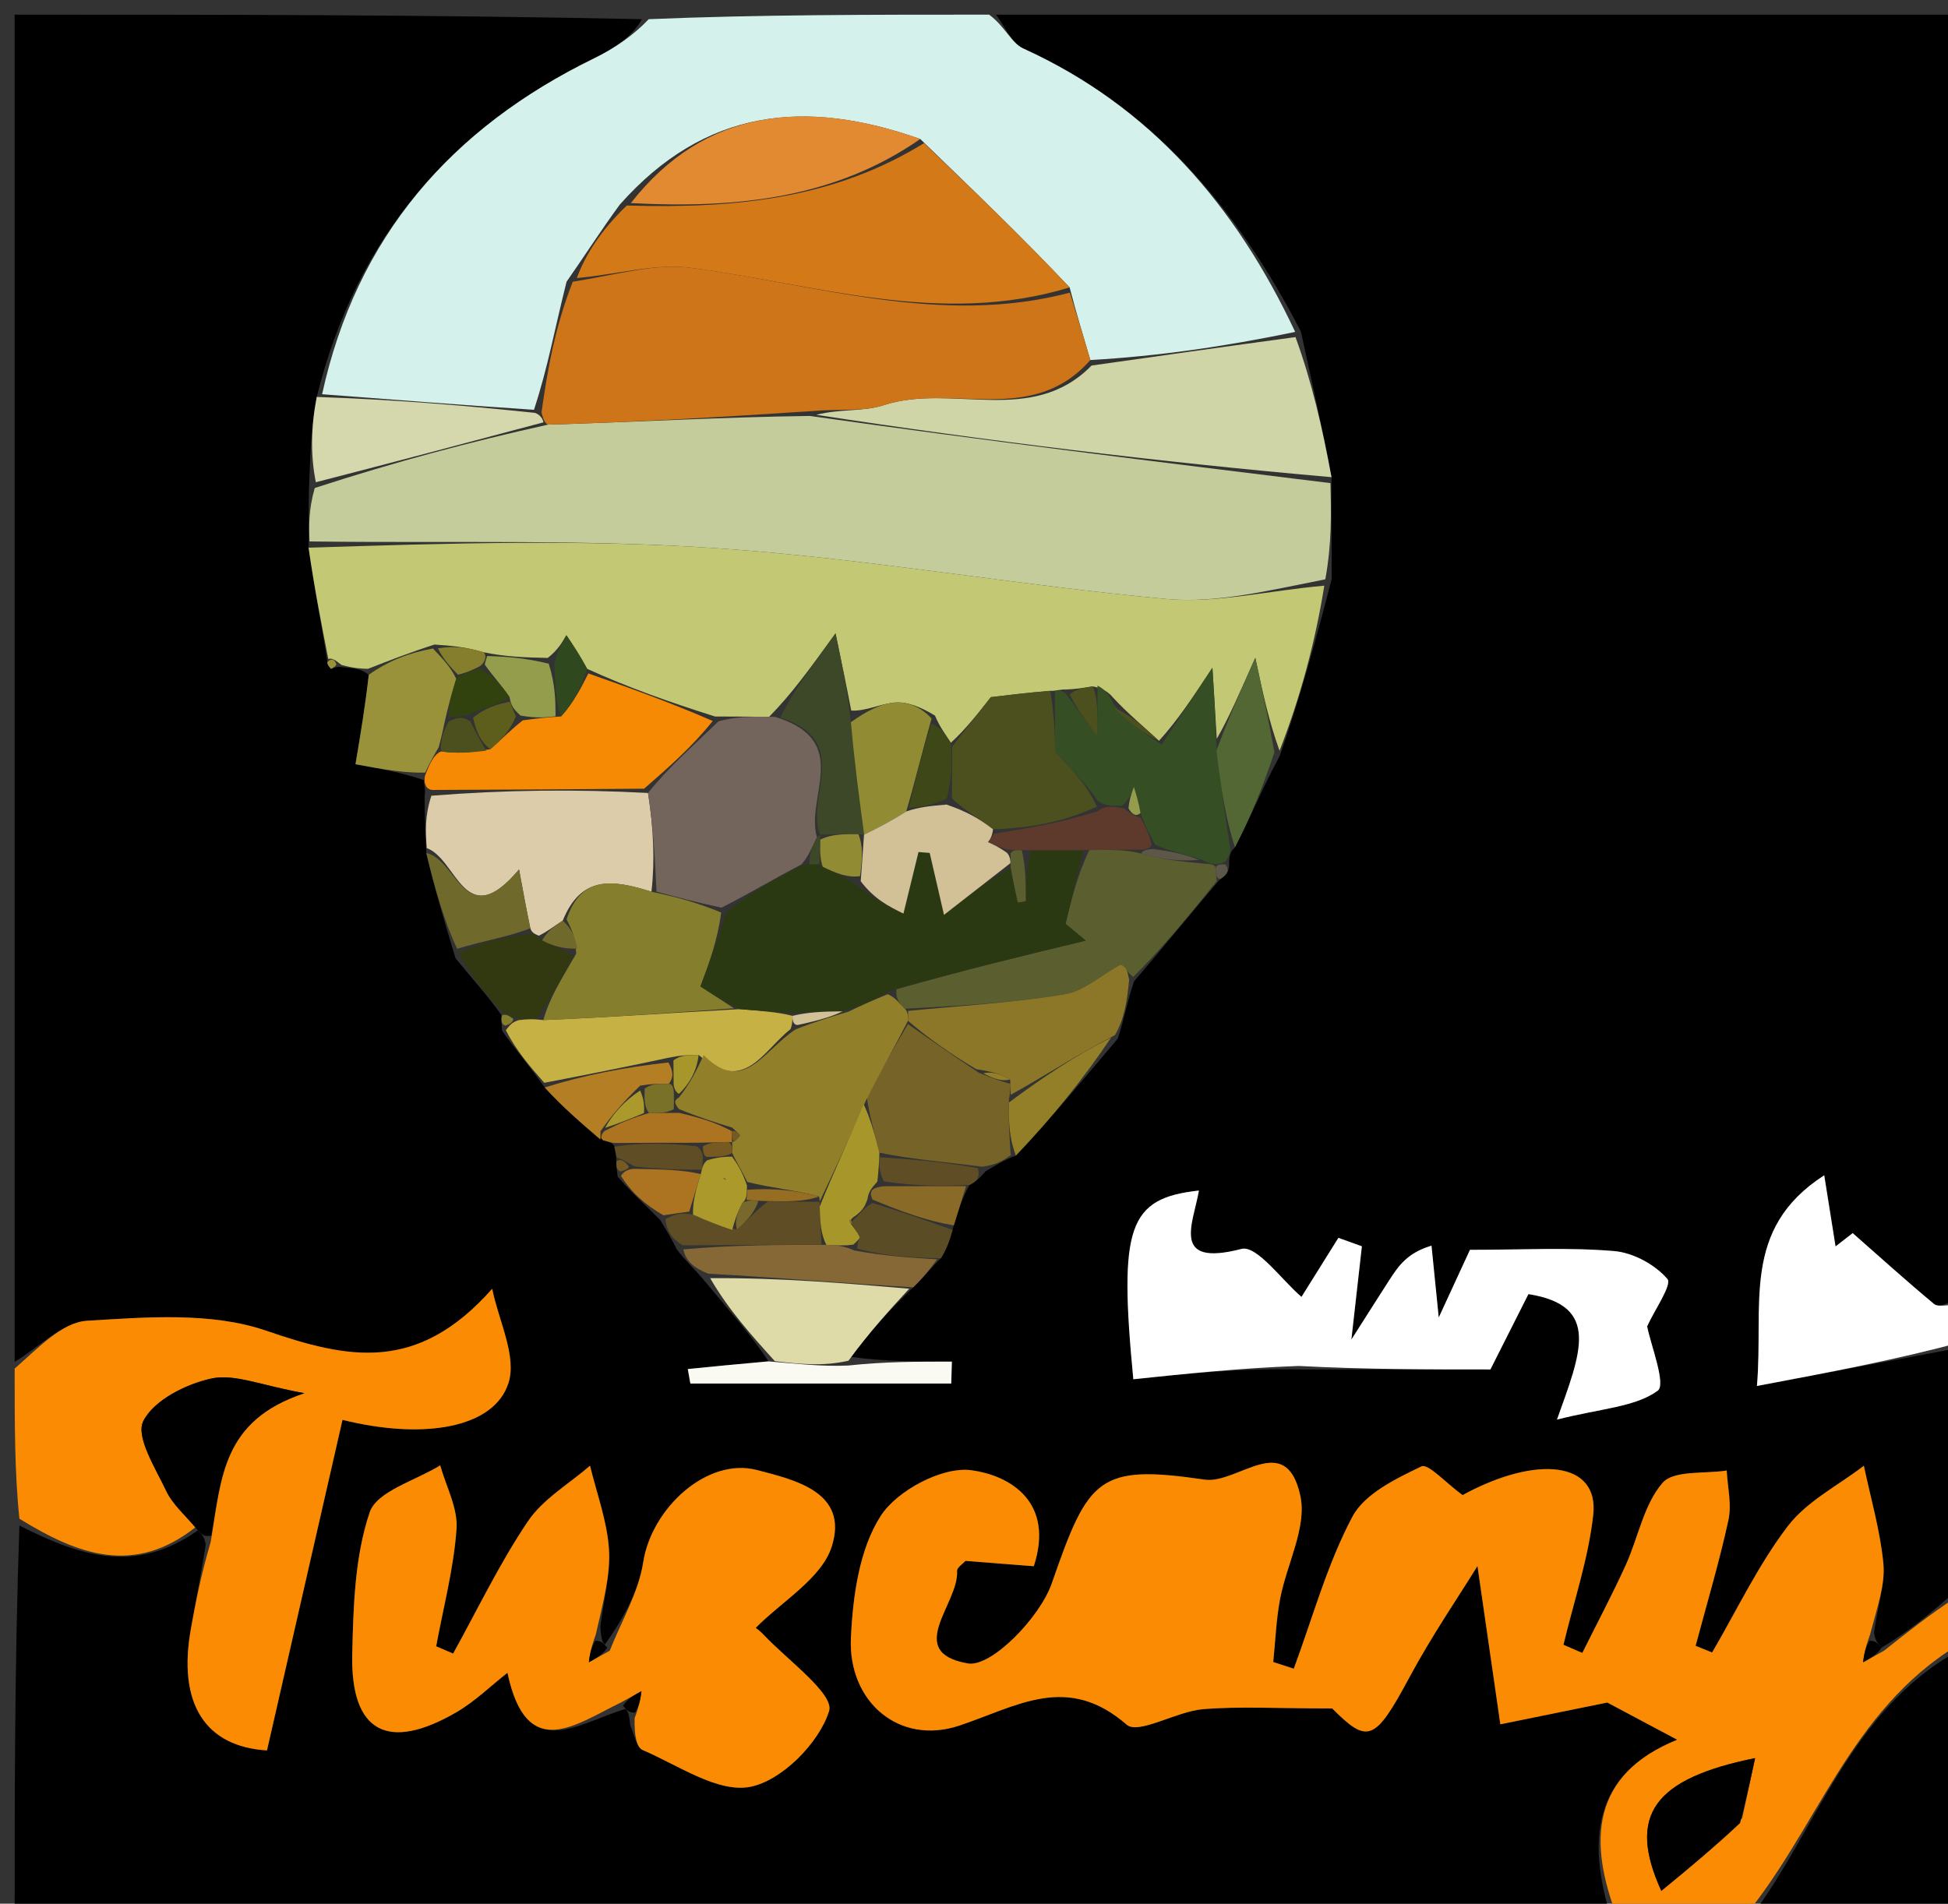 <svg version="1.1" id="Layer_1" xmlns="http://www.w3.org/2000/svg" xmlns:xlink="http://www.w3.org/1999/xlink" x="0px" y="0px"
	 width="100%" viewBox="0 0 133 130" enable-background="new 0 0 133 130" xml:space="preserve">
<rect x="0" y="0" width="133" height="130" fill="#333333" stroke="none"/>
<path fill="#000000" opacity="1" stroke="none" 
	d="
M1,93 
	C1,62.433 1,31.866 1,1 
	C15.019,1 29.041,1 43.824,1.31 
	C43.247,2.413 41.956,3.303 40.562,3.983 
	C30.799,8.747 24.344,16.167 21.624,27.106 
	C21.227,29.188 21.198,31.087 21.095,33.38 
	C21.058,34.841 21.095,35.907 21.068,37.401 
	C21.474,40.218 21.944,42.609 22.357,45.201 
	C22.299,45.401 22.61,45.677 22.61,45.677 
	C22.61,45.677 22.98,45.488 23.333,45.557 
	C24.165,45.642 24.644,45.658 25.178,46.078 
	C24.923,48.314 24.614,50.145 24.27,52.189 
	C26.183,52.54 27.569,52.794 28.938,53.274 
	C28.922,53.499 29.08,53.922 28.993,54.316 
	C28.982,55.778 29.059,56.846 29.105,58.254 
	C29.708,60.77 30.342,62.945 31.101,65.433 
	C32.258,66.863 33.29,67.98 34.255,69.344 
	C34.21,69.761 34.233,69.93 34.289,70.404 
	C35.269,71.786 36.215,72.865 37.19,74.263 
	C38.476,75.661 39.734,76.74 41.219,77.882 
	C41.445,77.946 41.905,78.052 41.948,78.303 
	C42.03,78.719 42.07,78.885 42.081,79.3 
	C42.079,79.717 42.107,79.883 42.175,80.352 
	C43.125,81.455 44.034,82.255 45.078,83.316 
	C45.529,84.07 45.846,84.563 46.213,85.333 
	C46.813,86.102 47.363,86.594 48.035,87.39 
	C49.737,89.446 51.319,91.198 52.468,92.966 
	C50.343,93.152 48.651,93.321 46.959,93.489 
	C47.018,93.819 47.076,94.149 47.135,94.48 
	C53.072,94.48 59.009,94.48 64.947,94.48 
	C64.961,93.98 64.976,93.481 64.99,92.982 
	C62.679,92.982 60.367,92.982 58.079,92.653 
	C59.427,90.884 60.751,89.444 62.349,87.91 
	C63.076,87.21 63.53,86.605 64.239,85.924 
	C64.676,85.229 64.858,84.61 65.124,83.679 
	C65.458,82.578 65.71,81.789 66.194,80.917 
	C66.721,80.654 66.92,80.398 67.301,79.973 
	C68.053,79.548 68.53,79.219 69.358,78.915 
	C71.825,76.325 73.941,73.709 76.313,70.932 
	C76.76,69.583 76.951,68.395 77.426,67.014 
	C79.499,64.603 81.287,62.385 83.293,60.043 
	C83.827,59.712 83.953,59.421 83.92,58.791 
	C83.969,58.363 83.987,58.192 84.317,57.861 
	C85.426,55.714 86.223,53.726 87.369,51.636 
	C88.761,47.685 89.804,43.837 90.916,39.557 
	C90.935,37.08 90.885,35.035 90.909,32.585 
	C90.269,29.118 89.555,26.057 88.819,22.641 
	C84.385,14.064 78.572,7.265 69.856,3.307 
	C69.054,2.942 68.61,1.788 68,1 
	C89.937,1 111.875,1 134,1 
	C134,30.021 134,59.042 133.666,88.602 
	C132.895,89.119 132.314,89.268 132.044,89.044 
	C130.158,87.475 128.335,85.829 126.493,84.207 
	C126.103,84.51 125.713,84.813 125.323,85.115 
	C125.104,83.745 124.886,82.374 124.549,80.258 
	C118.837,83.941 120.433,89.089 119.955,94.645 
	C125.009,93.693 129.504,92.847 134,92 
	C134,97.355 134,102.71 133.654,108.538 
	C131.748,110.249 130.189,111.488 128.463,112.516 
	C128.17,112.179 128.043,112.053 127.951,111.504 
	C128.209,109.636 128.721,108.164 128.586,106.755 
	C128.37,104.513 127.721,102.312 127.255,100.094 
	C125.495,101.448 123.362,102.517 122.061,104.222 
	C120.041,106.869 118.588,109.95 116.895,112.847 
	C116.519,112.694 116.144,112.541 115.768,112.389 
	C116.531,109.526 117.383,106.682 118.011,103.79 
	C118.242,102.725 117.947,101.546 117.892,100.419 
	C116.385,100.662 114.27,100.382 113.507,101.267 
	C112.221,102.758 111.848,105.015 110.987,106.901 
	C110.065,108.922 109.022,110.888 108.031,112.877 
	C107.603,112.691 107.175,112.505 106.746,112.318 
	C107.449,109.363 108.449,106.44 108.779,103.444 
	C109.181,99.792 104.914,99.342 99.857,102.098 
	C98.728,101.278 97.505,99.917 97.046,100.139 
	C95.299,100.983 93.168,102.003 92.337,103.571 
	C90.611,106.824 89.624,110.468 88.333,113.952 
	C87.865,113.8 87.397,113.648 86.93,113.496 
	C87.078,112.065 87.13,110.615 87.395,109.206 
	C87.843,106.824 89.248,104.287 88.779,102.137 
	C87.794,97.62 84.48,101.367 82.254,101.042 
	C74.98,99.981 74.315,100.9 71.811,108.124 
	C71.003,110.456 67.679,113.878 66.075,113.594 
	C61.697,112.819 65.481,109.508 65.344,107.277 
	C65.33,107.044 65.748,106.784 65.919,106.59 
	C67.543,106.717 69.069,106.837 70.583,106.955 
	C72.004,102.588 68.999,100.759 66.304,100.399 
	C64.347,100.137 61.247,101.781 60.13,103.522 
	C58.663,105.806 58.229,109.001 58.096,111.839 
	C57.891,116.211 61.394,119.213 65.507,117.835 
	C69.462,116.51 72.861,114.24 76.923,117.774 
	C77.725,118.471 80.315,116.872 82.114,116.72 
	C84.598,116.51 87.113,116.667 90.955,116.667 
	C93.373,119.083 93.859,118.962 96.219,114.56 
	C97.75,111.705 99.593,109.019 100.874,106.941 
	C101.376,110.416 101.906,114.083 102.436,117.751 
	C104.816,117.266 107.197,116.781 109.738,116.263 
	C110.873,116.867 112.629,117.802 114.512,118.804 
	C108.646,121.175 108.392,125.755 110,131 
	C73.784,131 37.568,131 1,131 
	C1,122.316 1,113.626 1.325,104.178 
	C5.358,106.206 9.171,107.578 13.514,104.504 
	C13.822,104.827 13.954,104.949 14.048,105.497 
	C13.689,107.672 13.362,109.421 13.043,111.17 
	C12.094,116.379 14.05,119.28 18.228,119.533 
	C19.957,111.962 21.67,104.466 23.384,96.961 
	C28.976,98.345 33.729,97.507 34.713,94.451 
	C35.305,92.614 34.037,90.177 33.605,88.009 
	C28.46,93.824 23.728,92.775 18.153,90.865 
	C14.425,89.588 10.014,89.944 5.947,90.192 
	C4.247,90.296 2.646,92.015 1,93 
M42.702,116.695 
	C42.829,116.821 42.956,116.946 43.028,117.817 
	C43.303,118.399 43.434,119.317 43.877,119.506 
	C46.3,120.542 49.002,122.447 51.217,122.02 
	C53.375,121.605 55.933,119.012 56.606,116.845 
	C56.969,115.676 53.775,113.374 52.135,111.631 
	C51.671,111.138 51.028,110.813 51.564,111.197 
	C53.385,109.342 56.105,107.788 56.792,105.597 
	C57.953,101.894 54.274,101.061 51.686,100.387 
	C48.255,99.493 44.479,103.025 43.916,106.678 
	C43.595,108.762 42.42,110.714 41.298,112.305 
	C41.171,112.179 41.043,112.054 40.988,111.072 
	C41.207,109.296 41.697,107.501 41.574,105.748 
	C41.44,103.841 40.738,101.974 40.284,100.089 
	C38.847,101.338 37.075,102.36 36.046,103.885 
	C34.116,106.743 32.616,109.892 30.937,112.92 
	C30.551,112.754 30.165,112.588 29.78,112.422 
	C30.272,109.751 30.981,107.094 31.17,104.402 
	C31.269,102.989 30.456,101.513 30.055,100.066 
	C28.382,101.112 25.73,101.827 25.241,103.273 
	C24.221,106.288 24.126,109.685 24.05,112.934 
	C23.924,118.284 26.471,119.657 31.181,116.914 
	C32.415,116.196 33.464,115.16 34.647,114.231 
	C35.953,120.39 39.303,117.752 42.702,116.695 
M89.01,93.517 
	C93.231,93.517 97.452,93.517 101.758,93.517 
	C102.598,91.853 103.527,90.012 104.354,88.372 
	C109.327,89.161 107.927,92.384 106.305,96.939 
	C109.388,96.165 111.654,96.079 113.179,94.972 
	C113.772,94.542 112.693,91.808 112.46,90.572 
	C112.978,89.43 114.176,87.727 113.842,87.338 
	C113.002,86.359 111.508,85.544 110.21,85.434 
	C107.103,85.169 103.959,85.348 100.362,85.348 
	C99.855,86.447 99.148,87.981 98.23,89.97 
	C98.025,87.935 97.881,86.501 97.736,85.066 
	C96.083,85.549 95.463,86.475 94.858,87.412 
	C94.11,88.57 93.375,89.735 92.265,91.478 
	C92.558,88.884 92.771,86.995 92.983,85.107 
	C92.449,84.914 91.915,84.722 91.38,84.53 
	C90.337,86.198 89.294,87.866 88.859,88.563 
	C87.576,87.483 85.815,85.014 84.763,85.287 
	C79.898,86.547 81.471,83.554 81.857,81.3 
	C77.044,81.829 76.373,83.732 77.378,94.186 
	C81.025,93.805 84.684,93.423 89.01,93.517 
z"/>
<path fill="#FA8B02" opacity="1" stroke="none" 
	d="
M128.629,112.726 
	C130.189,111.488 131.748,110.249 133.654,109.005 
	C134,110.067 134,111.133 133.714,112.318 
	C126.279,116.805 124.042,124.993 119,131 
	C116.3,131 113.6,131 110.45,131 
	C108.392,125.755 108.646,121.175 114.512,118.804 
	C112.629,117.802 110.873,116.867 109.738,116.263 
	C107.197,116.781 104.816,117.266 102.436,117.751 
	C101.906,114.083 101.376,110.416 100.874,106.941 
	C99.593,109.019 97.75,111.705 96.219,114.56 
	C93.859,118.962 93.373,119.083 90.955,116.667 
	C87.113,116.667 84.598,116.51 82.114,116.72 
	C80.315,116.872 77.725,118.471 76.923,117.774 
	C72.861,114.24 69.462,116.51 65.507,117.835 
	C61.394,119.213 57.891,116.211 58.096,111.839 
	C58.229,109.001 58.663,105.806 60.13,103.522 
	C61.247,101.781 64.347,100.137 66.304,100.399 
	C68.999,100.759 72.004,102.588 70.583,106.955 
	C69.069,106.837 67.543,106.717 65.919,106.59 
	C65.748,106.784 65.33,107.044 65.344,107.277 
	C65.481,109.508 61.697,112.819 66.075,113.594 
	C67.679,113.878 71.003,110.456 71.811,108.124 
	C74.315,100.9 74.98,99.981 82.254,101.042 
	C84.48,101.367 87.794,97.62 88.779,102.137 
	C89.248,104.287 87.843,106.824 87.395,109.206 
	C87.13,110.615 87.078,112.065 86.93,113.496 
	C87.397,113.648 87.865,113.8 88.333,113.952 
	C89.624,110.468 90.611,106.824 92.337,103.571 
	C93.168,102.003 95.299,100.983 97.046,100.139 
	C97.505,99.917 98.728,101.278 99.857,102.098 
	C104.914,99.342 109.181,99.792 108.779,103.444 
	C108.449,106.44 107.449,109.363 106.746,112.318 
	C107.175,112.505 107.603,112.691 108.031,112.877 
	C109.022,110.888 110.065,108.922 110.987,106.901 
	C111.848,105.015 112.221,102.758 113.507,101.267 
	C114.27,100.382 116.385,100.662 117.892,100.419 
	C117.947,101.546 118.242,102.725 118.011,103.79 
	C117.383,106.682 116.531,109.526 115.768,112.389 
	C116.144,112.541 116.519,112.694 116.895,112.847 
	C118.588,109.95 120.041,106.869 122.061,104.222 
	C123.362,102.517 125.495,101.448 127.255,100.094 
	C127.721,102.312 128.37,104.513 128.586,106.755 
	C128.721,108.164 128.209,109.636 127.679,111.618 
	C127.316,112.609 127.26,113.061 127.204,113.513 
	C127.679,113.251 128.154,112.989 128.629,112.726 
M118.95,124.153 
	C119.231,122.847 119.512,121.541 119.831,120.057 
	C112.908,121.467 111.076,123.959 113.426,129.123 
	C115.247,127.629 116.948,126.234 118.95,124.153 
z"/>
<path fill="#D5F1EC" opacity="1" stroke="none" 
	d="
M67.531,1 
	C68.61,1.788 69.054,2.942 69.856,3.307 
	C78.572,7.265 84.385,14.064 88.428,22.665 
	C83.549,23.682 79.038,24.322 74.443,24.587 
	C73.921,22.803 73.484,21.393 73.029,19.628 
	C69.703,16.107 66.394,12.941 62.83,9.492 
	C54.984,6.716 48.128,7.407 42.311,13.979 
	C41.009,15.758 39.984,17.372 38.683,19.237 
	C37.902,22.313 37.398,25.137 36.457,27.984 
	C31.344,27.644 26.668,27.282 21.992,26.921 
	C24.344,16.167 30.799,8.747 40.562,3.983 
	C41.956,3.303 43.247,2.413 44.293,1.31 
	C51.688,1 59.375,1 67.531,1 
z"/>
<path fill="#FA8B02" opacity="1" stroke="none" 
	d="
M1,93.458 
	C2.646,92.015 4.247,90.296 5.947,90.192 
	C10.014,89.944 14.425,89.588 18.153,90.865 
	C23.728,92.775 28.46,93.824 33.605,88.009 
	C34.037,90.177 35.305,92.614 34.713,94.451 
	C33.729,97.507 28.976,98.345 23.384,96.961 
	C21.67,104.466 19.957,111.962 18.228,119.533 
	C14.05,119.28 12.094,116.379 13.043,111.17 
	C13.362,109.421 13.689,107.672 14.386,105.295 
	C15.125,100.919 15.158,97.004 20.78,95.138 
	C17.836,94.612 16.012,93.795 14.439,94.136 
	C12.694,94.516 10.505,95.614 9.785,97.042 
	C9.245,98.111 10.612,100.254 11.351,101.814 
	C11.793,102.748 12.66,103.48 13.336,104.302 
	C9.171,107.578 5.358,106.206 1.325,103.709 
	C1,100.639 1,97.277 1,93.458 
z"/>
<path fill="#000000" opacity="1" stroke="none" 
	d="
M119.473,131 
	C124.042,124.993 126.279,116.805 133.714,112.718 
	C134,118.918 134,124.836 134,131 
	C129.318,131 124.632,131 119.473,131 
z"/>
<path fill="#FFFFFF" opacity="1" stroke="none" 
	d="
M134,91.625 
	C129.504,92.847 125.009,93.693 119.955,94.645 
	C120.433,89.089 118.837,83.941 124.549,80.258 
	C124.886,82.374 125.104,83.745 125.323,85.115 
	C125.713,84.813 126.103,84.51 126.493,84.207 
	C128.335,85.829 130.158,87.475 132.044,89.044 
	C132.314,89.268 132.895,89.119 133.666,89.071 
	C134,89.75 134,90.5 134,91.625 
z"/>
<path fill="#C5CC9C" opacity="1" stroke="none" 
	d="
M21.133,36.974 
	C21.095,35.907 21.058,34.841 21.489,33.325 
	C27.005,31.531 32.054,30.186 37.415,28.998 
	C43.489,28.82 49.25,28.484 55.297,28.404 
	C67.334,30.103 79.085,31.547 90.835,32.991 
	C90.885,35.035 90.935,37.08 90.486,39.562 
	C86.532,40.336 83.028,41.218 79.633,40.905 
	C69.502,39.97 59.441,38.179 49.3,37.462 
	C39.946,36.802 30.525,37.099 21.133,36.974 
z"/>
<path fill="#C3C874" opacity="1" stroke="none" 
	d="
M21.068,37.401 
	C30.525,37.099 39.946,36.802 49.3,37.462 
	C59.441,38.179 69.502,39.97 79.633,40.905 
	C83.028,41.218 86.532,40.336 90.417,39.995 
	C89.804,43.837 88.761,47.685 87.361,51.268 
	C86.617,49.19 86.231,47.379 85.706,44.914 
	C84.604,47.404 83.846,49.118 83.074,50.455 
	C82.972,48.682 82.884,47.284 82.777,45.601 
	C81.49,47.548 80.398,49.199 79.127,50.589 
	C77.98,49.527 77.014,48.728 76.026,47.672 
	C75.646,47.217 75.289,47.018 74.609,46.873 
	C73.856,46.993 73.426,47.057 72.751,47.088 
	C72.506,47.055 72.033,47.199 71.704,47.175 
	C69.99,47.321 68.604,47.491 67.649,47.608 
	C66.829,48.654 65.919,49.815 64.917,50.724 
	C64.492,50.054 64.159,49.636 63.836,48.866 
	C62.929,48.316 61.995,47.904 61.1,47.975 
	C60.105,48.054 59.144,48.573 58.118,48.525 
	C57.796,46.843 57.523,45.535 57.047,43.252 
	C55.22,45.768 54.043,47.391 52.5,48.963 
	C51.161,48.926 50.187,48.94 48.816,48.928 
	C45.67,47.931 42.92,46.96 40.089,45.675 
	C39.562,44.701 39.117,44.04 38.671,43.379 
	C38.374,43.888 38.076,44.396 37.401,44.928 
	C35.769,44.898 34.514,44.847 33.016,44.542 
	C31.849,44.194 30.926,44.099 29.666,44.015 
	C27.927,44.576 26.525,45.125 25.123,45.674 
	C24.644,45.658 24.165,45.642 23.316,45.408 
	C22.814,45.001 22.637,44.938 22.415,45 
	C21.944,42.609 21.474,40.218 21.068,37.401 
z"/>
<path fill="#FA8B02" opacity="1" stroke="none" 
	d="
M42.37,116.274 
	C39.303,117.752 35.953,120.39 34.647,114.231 
	C33.464,115.16 32.415,116.196 31.181,116.914 
	C26.471,119.657 23.924,118.284 24.05,112.934 
	C24.126,109.685 24.221,106.288 25.241,103.273 
	C25.73,101.827 28.382,101.112 30.055,100.066 
	C30.456,101.513 31.269,102.989 31.17,104.402 
	C30.981,107.094 30.272,109.751 29.78,112.422 
	C30.165,112.588 30.551,112.754 30.937,112.92 
	C32.616,109.892 34.116,106.743 36.046,103.885 
	C37.075,102.36 38.847,101.338 40.284,100.089 
	C40.738,101.974 41.44,103.841 41.574,105.748 
	C41.697,107.501 41.207,109.296 40.68,111.615 
	C40.317,112.609 40.261,113.061 40.205,113.513 
	C40.68,113.251 41.155,112.988 41.63,112.726 
	C42.42,110.714 43.595,108.762 43.916,106.678 
	C44.479,103.025 48.255,99.493 51.686,100.387 
	C54.274,101.061 57.953,101.894 56.792,105.597 
	C56.105,107.788 53.385,109.342 51.564,111.197 
	C51.028,110.813 51.671,111.138 52.135,111.631 
	C53.775,113.374 56.969,115.676 56.606,116.845 
	C55.933,119.012 53.375,121.605 51.217,122.02 
	C49.002,122.447 46.3,120.542 43.877,119.506 
	C43.434,119.317 43.303,118.399 43.328,117.33 
	C43.683,116.39 43.739,115.938 43.795,115.486 
	C43.32,115.749 42.845,116.011 42.37,116.274 
z"/>
<path fill="#FFFFFF" opacity="1" stroke="none" 
	d="
M88.676,93.279 
	C84.684,93.423 81.025,93.805 77.378,94.186 
	C76.373,83.732 77.044,81.829 81.857,81.3 
	C81.471,83.554 79.898,86.547 84.763,85.287 
	C85.815,85.014 87.576,87.483 88.859,88.563 
	C89.294,87.866 90.337,86.198 91.38,84.53 
	C91.915,84.722 92.449,84.914 92.983,85.107 
	C92.771,86.995 92.558,88.884 92.265,91.478 
	C93.375,89.735 94.11,88.57 94.858,87.412 
	C95.463,86.475 96.083,85.549 97.736,85.066 
	C97.881,86.501 98.025,87.935 98.23,89.97 
	C99.148,87.981 99.855,86.447 100.362,85.348 
	C103.959,85.348 107.103,85.169 110.21,85.434 
	C111.508,85.544 113.002,86.359 113.842,87.338 
	C114.176,87.727 112.978,89.43 112.46,90.572 
	C112.693,91.808 113.772,94.542 113.179,94.972 
	C111.654,96.079 109.388,96.165 106.305,96.939 
	C107.927,92.384 109.327,89.161 104.354,88.372 
	C103.527,90.012 102.598,91.853 101.758,93.517 
	C97.452,93.517 93.231,93.517 88.676,93.279 
z"/>
<path fill="#CFD5A6" opacity="1" stroke="none" 
	d="
M90.909,32.585 
	C79.085,31.547 67.334,30.103 55.73,28.328 
	C57.37,27.906 58.964,28.121 60.34,27.669 
	C64.965,26.148 70.439,29.138 74.527,24.962 
	C79.038,24.322 83.549,23.682 88.45,23.019 
	C89.555,26.057 90.269,29.118 90.909,32.585 
z"/>
<path fill="#DDCCA9" opacity="1" stroke="none" 
	d="
M29.136,57.914 
	C29.059,56.846 28.982,55.778 29.453,54.338 
	C34.658,53.93 39.317,53.894 44.245,54.15 
	C44.617,56.591 44.722,58.739 44.478,60.892 
	C41.802,60.048 39.675,59.78 38.421,62.868 
	C37.75,63.296 37.339,63.639 36.783,63.899 
	C36.637,63.816 36.308,63.751 36.208,63.388 
	C35.934,62.077 35.76,61.13 35.438,59.374 
	C31.714,63.809 31.231,58.667 29.136,57.914 
z"/>
<path fill="#5B5E2E" opacity="1" stroke="none" 
	d="
M83.075,60.167 
	C81.287,62.385 79.499,64.603 77.376,66.707 
	C76.988,66.437 76.964,66.256 76.869,66.129 
	C76.781,66.011 76.561,65.844 76.496,65.879 
	C75.22,66.562 74.025,67.677 72.68,67.899 
	C69.155,68.483 65.567,68.68 61.768,68.886 
	C61.335,68.435 61.138,68.129 61.21,67.555 
	C65.696,66.268 69.912,65.249 74.129,64.231 
	C73.669,63.85 73.21,63.468 72.75,63.087 
	C73.156,61.414 73.563,59.741 74.373,58.048 
	C75.856,58.025 76.935,58.02 77.916,58.284 
	C79.24,58.694 80.661,58.836 82.31,58.985 
	C82.538,58.992 82.993,59.011 83.006,59.3 
	C83.038,59.782 83.056,59.974 83.075,60.167 
z"/>
<path fill="#F78A04" opacity="1" stroke="none" 
	d="
M43.976,53.858 
	C39.317,53.894 34.658,53.93 29.54,53.944 
	C29.08,53.922 28.922,53.499 29.014,52.986 
	C29.389,51.99 29.671,51.507 30.11,51.308 
	C31.24,51.483 32.212,51.375 33.476,51.159 
	C34.303,50.451 34.84,49.85 35.694,49.192 
	C36.651,49.061 37.291,48.986 38.307,48.926 
	C39.178,47.957 39.674,46.972 40.169,45.988 
	C42.92,46.96 45.67,47.931 48.66,49.234 
	C47.259,50.996 45.618,52.427 43.976,53.858 
z"/>
<path fill="#354E24" opacity="1" stroke="none" 
	d="
M82.993,59.011 
	C82.993,59.011 82.538,58.992 82.09,58.724 
	C80.762,58.292 79.882,58.127 78.873,57.684 
	C78.445,56.876 78.146,56.344 77.869,55.523 
	C77.732,54.737 77.574,54.241 77.415,53.744 
	C77.255,54.175 77.094,54.605 76.612,55.031 
	C75.861,55.026 75.432,55.025 74.974,54.704 
	C74.196,53.604 73.447,52.824 72.033,51.354 
	C72.033,50.845 72.033,49.022 72.033,47.199 
	C72.033,47.199 72.506,47.055 72.79,47.399 
	C73.491,48.319 73.906,48.896 74.931,50.317 
	C74.931,48.428 74.931,47.623 74.931,46.818 
	C75.289,47.018 75.646,47.217 76.019,48.065 
	C77.125,49.426 78.216,50.138 79.307,50.85 
	C80.398,49.199 81.49,47.548 82.777,45.601 
	C82.884,47.284 82.972,48.682 83.042,50.874 
	C83.351,53.786 83.678,55.903 84.005,58.02 
	C83.987,58.192 83.969,58.363 83.697,58.774 
	C83.443,59.012 82.993,59.011 82.993,59.011 
z"/>
<path fill="#C6B144" opacity="1" stroke="none" 
	d="
M37.162,73.943 
	C36.215,72.865 35.269,71.786 34.534,70.351 
	C34.882,69.897 35.018,69.8 35.407,69.664 
	C35.997,69.598 36.336,69.57 37.101,69.658 
	C41.722,69.467 45.916,69.16 50.51,68.912 
	C51.979,69.036 53.049,69.101 54.11,69.37 
	C54.101,69.576 54.107,69.986 53.965,70.285 
	C52.074,71.772 50.789,74.784 47.698,72.036 
	C46.893,72.043 46.433,72.069 45.628,72.234 
	C42.576,72.896 39.869,73.42 37.162,73.943 
z"/>
<path fill="#D5D7AC" opacity="1" stroke="none" 
	d="
M37.102,28.841 
	C32.054,30.186 27.005,31.531 21.563,32.931 
	C21.198,31.087 21.227,29.188 21.624,27.106 
	C26.668,27.282 31.344,27.644 36.534,28.197 
	C37.048,28.389 37.102,28.841 37.102,28.841 
z"/>
<path fill="#8C7728" opacity="1" stroke="none" 
	d="
M62.003,69.031 
	C65.567,68.68 69.155,68.483 72.68,67.899 
	C74.025,67.677 75.22,66.562 76.496,65.879 
	C76.561,65.844 76.781,66.011 76.869,66.129 
	C76.964,66.256 76.988,66.437 77.092,66.9 
	C76.951,68.395 76.76,69.583 76.125,70.685 
	C73.457,72.067 71.235,73.536 69.01,74.758 
	C69.007,74.511 68.995,74.017 68.968,73.718 
	C68.277,73.295 67.614,73.171 66.642,73.007 
	C64.884,71.954 63.436,70.944 61.992,69.708 
	C61.997,69.483 62.003,69.031 62.003,69.031 
z"/>
<path fill="#766328" opacity="1" stroke="none" 
	d="
M61.987,69.933 
	C63.436,70.944 64.884,71.954 66.819,73.248 
	C67.868,73.693 68.432,73.855 68.995,74.017 
	C68.995,74.017 69.007,74.511 68.888,75.038 
	C68.849,76.673 68.928,77.782 69.007,78.891 
	C68.53,79.219 68.053,79.548 67.042,79.674 
	C64.355,79.321 62.204,79.171 60.042,78.714 
	C59.688,77.291 59.344,76.175 59.164,74.783 
	C60.214,72.982 61.101,71.458 61.987,69.933 
z"/>
<path fill="#DFDBA8" opacity="1" stroke="none" 
	d="
M52.9,92.949 
	C51.319,91.198 49.737,89.446 48.487,87.284 
	C53.238,87.25 57.656,87.627 62.075,88.004 
	C60.751,89.444 59.427,90.884 57.928,92.921 
	C56.135,93.328 54.518,93.139 52.9,92.949 
z"/>
<path fill="#9A923A" opacity="1" stroke="none" 
	d="
M29.953,51.024 
	C29.671,51.507 29.389,51.99 29.03,52.76 
	C27.569,52.794 26.183,52.54 24.27,52.189 
	C24.614,50.145 24.923,48.314 25.178,46.078 
	C26.525,45.125 27.927,44.576 29.56,44.286 
	C30.284,45.056 30.776,45.566 31.15,46.357 
	C30.825,47.398 30.619,48.156 30.366,49.272 
	C30.198,50.095 30.075,50.559 29.953,51.024 
z"/>
<path fill="#FAFAF3" opacity="1" stroke="none" 
	d="
M52.468,92.966 
	C54.518,93.139 56.135,93.328 57.904,93.25 
	C60.367,92.982 62.679,92.982 64.99,92.982 
	C64.976,93.481 64.961,93.98 64.947,94.48 
	C59.009,94.48 53.072,94.48 47.135,94.48 
	C47.076,94.149 47.018,93.819 46.959,93.489 
	C48.651,93.321 50.343,93.152 52.468,92.966 
z"/>
<path fill="#323810" opacity="1" stroke="none" 
	d="
M36.675,69.542 
	C36.336,69.57 35.997,69.598 35.293,69.534 
	C34.719,69.339 34.517,69.224 34.322,69.097 
	C33.29,67.98 32.258,66.863 31.34,65.102 
	C33.072,64.222 34.69,63.987 36.308,63.751 
	C36.308,63.751 36.637,63.816 36.87,64.135 
	C37.801,64.629 38.5,64.804 39.134,65.326 
	C38.271,66.963 37.473,68.252 36.675,69.542 
z"/>
<path fill="#526734" opacity="1" stroke="none" 
	d="
M84.317,57.861 
	C83.678,55.903 83.351,53.786 83.056,51.25 
	C83.846,49.118 84.604,47.404 85.706,44.914 
	C86.231,47.379 86.617,49.19 87.011,51.37 
	C86.223,53.726 85.426,55.714 84.317,57.861 
z"/>
<path fill="#866836" opacity="1" stroke="none" 
	d="
M62.349,87.91 
	C57.656,87.627 53.238,87.25 48.367,86.979 
	C47.363,86.594 46.813,86.102 46.656,85.317 
	C50.063,85.016 53.077,85.008 56.417,85.005 
	C57.182,85.045 57.619,85.08 58.318,85.388 
	C60.382,85.774 62.183,85.886 63.984,85.999 
	C63.53,86.605 63.076,87.21 62.349,87.91 
z"/>
<path fill="#937F28" opacity="1" stroke="none" 
	d="
M69.358,78.915 
	C68.928,77.782 68.849,76.673 68.891,75.285 
	C71.235,73.536 73.457,72.067 75.868,70.846 
	C73.941,73.709 71.825,76.325 69.358,78.915 
z"/>
<path fill="#6F692C" opacity="1" stroke="none" 
	d="
M36.208,63.388 
	C34.69,63.987 33.072,64.222 31.215,64.789 
	C30.342,62.945 29.708,60.77 29.105,58.254 
	C31.231,58.667 31.714,63.809 35.438,59.374 
	C35.76,61.13 35.934,62.077 36.208,63.388 
z"/>
<path fill="#5E4D25" opacity="1" stroke="none" 
	d="
M56.09,84.999 
	C53.077,85.008 50.063,85.016 46.607,85.04 
	C45.846,84.563 45.529,84.07 45.428,83.252 
	C46.114,82.864 46.585,82.801 47.316,82.945 
	C48.382,83.431 49.186,83.71 50.313,83.962 
	C51.105,83.301 51.575,82.668 52.434,82.041 
	C53.86,82.054 54.896,82.063 55.952,82.068 
	C55.971,82.065 55.975,82.026 55.963,82.397 
	C55.997,83.513 56.044,84.256 56.09,84.999 
z"/>
<path fill="#5A4C24" opacity="1" stroke="none" 
	d="
M64.239,85.924 
	C62.183,85.886 60.382,85.774 58.523,85.265 
	C58.547,84.732 58.729,84.55 58.692,84.467 
	C58.568,84.193 58.365,83.954 58.178,83.603 
	C58.163,83.505 58.197,83.308 58.425,83.168 
	C58.847,82.73 59.04,82.432 59.575,82.15 
	C61.625,82.774 63.333,83.383 65.041,83.991 
	C64.858,84.61 64.676,85.229 64.239,85.924 
z"/>
<path fill="#B47F24" opacity="1" stroke="none" 
	d="
M37.19,74.263 
	C39.869,73.42 42.576,72.896 45.634,72.553 
	C45.987,73.16 45.99,73.588 45.663,74.01 
	C44.895,74.007 44.456,74.009 43.71,74.136 
	C42.601,75.193 41.799,76.125 40.997,77.248 
	C40.997,77.438 40.992,77.818 40.992,77.818 
	C39.734,76.74 38.476,75.661 37.19,74.263 
z"/>
<path fill="#AC7420" opacity="1" stroke="none" 
	d="
M41.219,77.882 
	C40.992,77.818 40.997,77.438 41.314,77.21 
	C42.411,76.656 43.191,76.331 44.31,76.008 
	C45.098,76.005 45.549,76 46.365,75.996 
	C47.816,76.331 48.902,76.667 49.973,77.249 
	C49.958,77.496 49.975,77.99 49.983,77.997 
	C49.991,78.004 49.99,77.986 49.656,77.986 
	C48.874,78.005 48.426,78.026 47.546,78.035 
	C45.377,78.033 43.641,78.042 41.905,78.052 
	C41.905,78.052 41.445,77.946 41.219,77.882 
z"/>
<path fill="#896A27" opacity="1" stroke="none" 
	d="
M65.124,83.679 
	C63.333,83.383 61.625,82.774 59.564,81.913 
	C59.31,81.331 59.523,81.117 60.29,81.008 
	C62.472,80.998 64.216,80.999 65.961,81 
	C65.71,81.789 65.458,82.578 65.124,83.679 
z"/>
<path fill="#5E4D25" opacity="1" stroke="none" 
	d="
M66.194,80.917 
	C64.216,80.999 62.472,80.998 60.339,80.676 
	C59.984,79.911 60.018,79.466 60.052,79.021 
	C62.204,79.171 64.355,79.321 66.767,79.771 
	C66.92,80.398 66.721,80.654 66.194,80.917 
z"/>
<path fill="#AC7420" opacity="1" stroke="none" 
	d="
M47.055,82.739 
	C46.585,82.801 46.114,82.864 45.293,82.991 
	C44.034,82.255 43.125,81.455 42.402,80.302 
	C42.588,79.948 43.025,79.79 43.433,79.819 
	C45.204,79.859 46.568,79.871 47.847,80.178 
	C47.527,81.229 47.291,81.984 47.055,82.739 
z"/>
<path fill="#5E4D25" opacity="1" stroke="none" 
	d="
M47.931,79.883 
	C46.568,79.871 45.204,79.859 43.319,79.654 
	C42.61,79.253 42.381,79.116 42.11,79.05 
	C42.07,78.885 42.03,78.719 41.948,78.303 
	C43.641,78.042 45.377,78.033 47.555,78.275 
	C47.997,78.528 48.006,79.013 47.983,79.23 
	C47.96,79.447 47.931,79.883 47.931,79.883 
z"/>
<path fill="#765A22" opacity="1" stroke="none" 
	d="
M42.081,79.3 
	C42.381,79.116 42.61,79.253 42.911,79.626 
	C43.025,79.79 42.588,79.948 42.361,79.999 
	C42.107,79.883 42.079,79.717 42.081,79.3 
z"/>
<path fill="#9A923A" opacity="1" stroke="none" 
	d="
M22.357,45.201 
	C22.637,44.938 22.814,45.001 22.963,45.34 
	C22.98,45.488 22.61,45.677 22.61,45.677 
	C22.61,45.677 22.299,45.401 22.357,45.201 
z"/>
<path fill="#857E2C" opacity="1" stroke="none" 
	d="
M34.255,69.344 
	C34.517,69.224 34.719,69.339 35.041,69.573 
	C35.018,69.8 34.882,69.897 34.501,70.047 
	C34.233,69.93 34.21,69.761 34.255,69.344 
z"/>
<path fill="#5C5749" opacity="1" stroke="none" 
	d="
M83.006,59.3 
	C82.993,59.011 83.443,59.012 83.666,59.03 
	C83.953,59.421 83.827,59.712 83.293,60.043 
	C83.056,59.974 83.038,59.782 83.006,59.3 
z"/>
<path fill="#000000" opacity="1" stroke="none" 
	d="
M118.8,124.496 
	C116.948,126.234 115.247,127.629 113.426,129.123 
	C111.076,123.959 112.908,121.467 119.831,120.057 
	C119.512,121.541 119.231,122.847 118.8,124.496 
z"/>
<path fill="#000000" opacity="1" stroke="none" 
	d="
M128.463,112.516 
	C128.154,112.989 127.679,113.251 127.204,113.513 
	C127.26,113.061 127.316,112.609 127.644,112.042 
	C128.043,112.053 128.17,112.179 128.463,112.516 
z"/>
<path fill="#CE7419" opacity="1" stroke="none" 
	d="
M37.415,28.998 
	C37.102,28.841 37.048,28.389 36.97,28.176 
	C37.398,25.137 37.902,22.313 39.104,19.24 
	C42.244,18.727 44.752,17.975 47.121,18.284 
	C55.736,19.407 64.206,22.314 73.046,19.983 
	C73.484,21.393 73.921,22.803 74.443,24.587 
	C70.439,29.138 64.965,26.148 60.34,27.669 
	C58.964,28.121 57.37,27.906 55.443,28.073 
	C49.25,28.484 43.489,28.82 37.415,28.998 
z"/>
<path fill="#D37918" opacity="1" stroke="none" 
	d="
M73.029,19.628 
	C64.206,22.314 55.736,19.407 47.121,18.284 
	C44.752,17.975 42.244,18.727 39.38,18.989 
	C39.984,17.372 41.009,15.758 42.793,14.034 
	C50.429,14.265 57.071,13.495 63.085,9.775 
	C66.394,12.941 69.703,16.107 73.029,19.628 
z"/>
<path fill="#E18A31" opacity="1" stroke="none" 
	d="
M62.83,9.492 
	C57.071,13.495 50.429,14.265 43.07,13.868 
	C48.128,7.407 54.984,6.716 62.83,9.492 
z"/>
<path fill="#000000" opacity="1" stroke="none" 
	d="
M13.514,104.504 
	C12.66,103.48 11.793,102.748 11.351,101.814 
	C10.612,100.254 9.245,98.111 9.785,97.042 
	C10.505,95.614 12.694,94.516 14.439,94.136 
	C16.012,93.795 17.836,94.612 20.78,95.138 
	C15.158,97.004 15.125,100.919 14.423,104.869 
	C13.954,104.949 13.822,104.827 13.514,104.504 
z"/>
<path fill="#73655B" opacity="1" stroke="none" 
	d="
M44.245,54.15 
	C45.618,52.427 47.259,50.996 49.056,49.259 
	C50.187,48.94 51.161,48.926 52.92,48.954 
	C58.243,50.583 54.969,54.405 55.776,57.187 
	C55.39,57.922 55.223,58.467 54.706,59.038 
	C52.774,60.037 51.192,61.011 49.255,61.983 
	C47.542,61.617 46.184,61.252 44.826,60.888 
	C44.722,58.739 44.617,56.591 44.245,54.15 
z"/>
<path fill="#4C501F" opacity="1" stroke="none" 
	d="
M71.704,47.175 
	C72.033,49.022 72.033,50.845 72.033,51.354 
	C73.447,52.824 74.196,53.604 74.891,55.086 
	C72.519,56.171 70.202,56.553 67.799,56.631 
	C66.806,55.853 65.899,55.38 64.997,54.514 
	C65.005,53.073 65.007,52.025 65.009,50.976 
	C65.919,49.815 66.829,48.654 67.649,47.608 
	C68.604,47.491 69.99,47.321 71.704,47.175 
z"/>
<path fill="#3C4827" opacity="1" stroke="none" 
	d="
M55.995,56.997 
	C54.969,54.405 58.243,50.583 53.285,49.004 
	C54.043,47.391 55.22,45.768 57.047,43.252 
	C57.523,45.535 57.796,46.843 58.045,48.942 
	C58.346,52.153 58.672,54.573 58.999,56.997 
	C58.999,57 58.991,56.996 58.615,56.965 
	C57.491,56.955 56.744,56.975 55.998,56.998 
	C56,57 55.995,56.997 55.995,56.997 
z"/>
<path fill="#918B34" opacity="1" stroke="none" 
	d="
M58.999,56.994 
	C58.672,54.573 58.346,52.153 58.094,49.316 
	C59.144,48.573 60.105,48.054 61.1,47.975 
	C61.995,47.904 62.929,48.316 63.602,49.067 
	C62.924,51.468 62.489,53.318 61.874,55.411 
	C60.796,56.102 59.897,56.548 58.999,56.994 
z"/>
<path fill="#3E4718" opacity="1" stroke="none" 
	d="
M62.053,55.167 
	C62.489,53.318 62.924,51.468 63.593,49.418 
	C64.159,49.636 64.492,50.054 64.917,50.724 
	C65.007,52.025 65.005,53.073 64.63,54.549 
	C63.523,55.04 62.788,55.103 62.053,55.167 
z"/>
<path fill="#939D4B" opacity="1" stroke="none" 
	d="
M37.931,48.912 
	C37.291,48.986 36.651,49.061 35.538,48.864 
	C34.981,48.365 34.896,48.139 34.79,47.607 
	C34.199,46.728 33.631,46.155 33.098,45.382 
	C33.134,45.182 33.26,44.795 33.26,44.795 
	C34.514,44.847 35.769,44.898 37.467,45.325 
	C37.917,46.771 37.924,47.841 37.931,48.912 
z"/>
<path fill="#2F481E" opacity="1" stroke="none" 
	d="
M38.307,48.926 
	C37.924,47.841 37.917,46.771 37.845,45.303 
	C38.076,44.396 38.374,43.888 38.671,43.379 
	C39.117,44.04 39.562,44.701 40.089,45.675 
	C39.674,46.972 39.178,47.957 38.307,48.926 
z"/>
<path fill="#857E2C" opacity="1" stroke="none" 
	d="
M33.016,44.542 
	C33.26,44.795 33.134,45.182 32.8,45.473 
	C32.066,45.868 31.668,45.972 31.269,46.075 
	C30.776,45.566 30.284,45.056 29.897,44.275 
	C30.926,44.099 31.849,44.194 33.016,44.542 
z"/>
<path fill="#4C501F" opacity="1" stroke="none" 
	d="
M79.127,50.589 
	C78.216,50.138 77.125,49.426 76.041,48.321 
	C77.014,48.728 77.98,49.527 79.127,50.589 
z"/>
<path fill="#4C501F" opacity="1" stroke="none" 
	d="
M74.609,46.873 
	C74.931,47.623 74.931,48.428 74.931,50.317 
	C73.906,48.896 73.491,48.319 73.035,47.432 
	C73.426,47.057 73.856,46.993 74.609,46.873 
z"/>
<path fill="#000000" opacity="1" stroke="none" 
	d="
M41.464,112.515 
	C41.155,112.988 40.68,113.251 40.205,113.513 
	C40.261,113.061 40.317,112.609 40.645,112.043 
	C41.043,112.054 41.171,112.179 41.464,112.515 
z"/>
<path fill="#000000" opacity="1" stroke="none" 
	d="
M42.536,116.485 
	C42.845,116.011 43.32,115.749 43.795,115.486 
	C43.739,115.938 43.683,116.39 43.355,116.957 
	C42.956,116.946 42.829,116.821 42.536,116.485 
z"/>
<path fill="#857E2C" opacity="1" stroke="none" 
	d="
M44.478,60.892 
	C46.184,61.252 47.542,61.617 49.24,62.315 
	C48.985,64.245 48.39,65.841 47.824,67.362 
	C48.581,67.856 49.346,68.354 50.111,68.853 
	C45.916,69.16 41.722,69.467 37.101,69.658 
	C37.473,68.252 38.271,66.963 39.339,65.126 
	C39.3,63.98 38.991,63.381 38.681,62.783 
	C39.675,59.78 41.802,60.048 44.478,60.892 
z"/>
<path fill="#6F692C" opacity="1" stroke="none" 
	d="
M38.421,62.868 
	C38.991,63.381 39.3,63.98 39.405,64.779 
	C38.5,64.804 37.801,64.629 37.015,64.218 
	C37.339,63.639 37.75,63.296 38.421,62.868 
z"/>
<path fill="#2A3912" opacity="1" stroke="none" 
	d="
M50.51,68.912 
	C49.346,68.354 48.581,67.856 47.824,67.362 
	C48.39,65.841 48.985,64.245 49.595,62.316 
	C51.192,61.011 52.774,60.037 54.927,59.047 
	C55.498,59.031 55.94,59.004 56.171,59.191 
	C57.138,59.66 57.874,59.943 58.656,60.571 
	C59.695,61.406 60.688,61.897 61.682,62.388 
	C62.025,60.986 62.368,59.585 62.711,58.183 
	C62.966,58.204 63.22,58.224 63.475,58.245 
	C63.747,59.424 64.02,60.603 64.452,62.474 
	C66.337,61.007 67.66,59.976 69.009,59.265 
	C69.186,60.267 69.339,60.949 69.492,61.63 
	C69.674,61.601 69.855,61.572 70.036,61.543 
	C70.036,60.387 70.036,59.231 70.43,58.068 
	C71.872,58.063 72.92,58.065 73.969,58.068 
	C73.563,59.741 73.156,61.414 72.75,63.087 
	C73.21,63.468 73.669,63.85 74.129,64.231 
	C69.912,65.249 65.696,66.268 60.885,67.625 
	C59.496,68.34 58.701,68.717 57.527,69.061 
	C56.138,69.073 55.128,69.119 54.119,69.165 
	C53.049,69.101 51.979,69.036 50.51,68.912 
z"/>
<path fill="#927F2A" opacity="1" stroke="none" 
	d="
M57.906,69.094 
	C58.701,68.717 59.496,68.34 60.615,67.893 
	C61.138,68.129 61.335,68.435 61.768,68.886 
	C62.003,69.031 61.997,69.483 61.992,69.708 
	C61.101,71.458 60.214,72.982 59.129,75.138 
	C57.945,77.855 56.96,79.94 55.975,82.026 
	C55.975,82.026 55.971,82.065 55.926,81.714 
	C54.27,81.248 52.66,81.132 51.015,80.712 
	C50.648,79.934 50.316,79.459 49.993,78.735 
	C50.003,78.486 49.99,77.986 49.99,77.986 
	C49.99,77.986 49.991,78.004 50.158,77.918 
	C50.391,77.724 50.538,77.552 50.51,77.517 
	C50.36,77.327 50.167,77.17 49.988,77.002 
	C48.902,76.667 47.816,76.331 46.368,75.743 
	C46.01,75.321 46.014,75.153 46.361,74.94 
	C47.151,73.949 47.597,73.002 48.043,72.055 
	C50.789,74.784 52.074,71.772 54.317,70.294 
	C55.842,69.701 56.874,69.398 57.906,69.094 
z"/>
<path fill="#5E3A2C" opacity="1" stroke="none" 
	d="
M74.373,58.048 
	C72.92,58.065 71.872,58.063 70.161,58.052 
	C69.318,58.048 69.138,58.051 68.705,57.999 
	C68.118,57.799 67.784,57.653 67.45,57.508 
	C67.595,57.317 67.74,57.126 67.884,56.935 
	C70.202,56.553 72.519,56.171 74.919,55.406 
	C75.432,55.025 75.861,55.026 76.728,55.204 
	C77.324,55.635 77.55,55.779 77.847,55.812 
	C78.146,56.344 78.445,56.876 78.626,57.7 
	C78.508,57.993 78.013,58.016 78.013,58.016 
	C76.935,58.02 75.856,58.025 74.373,58.048 
z"/>
<path fill="#5C5749" opacity="1" stroke="none" 
	d="
M77.916,58.284 
	C78.013,58.016 78.508,57.993 78.755,57.977 
	C79.882,58.127 80.762,58.292 81.862,58.718 
	C80.661,58.836 79.24,58.694 77.916,58.284 
z"/>
<path fill="#4C501F" opacity="1" stroke="none" 
	d="
M30.11,51.308 
	C30.075,50.559 30.198,50.095 30.622,49.283 
	C31.269,48.942 31.614,48.948 32.095,49.251 
	C32.549,50.121 32.867,50.694 33.184,51.266 
	C32.212,51.375 31.24,51.483 30.11,51.308 
z"/>
<path fill="#5E5E1C" opacity="1" stroke="none" 
	d="
M33.476,51.159 
	C32.867,50.694 32.549,50.121 32.302,49.01 
	C33.186,48.286 33.999,48.099 34.812,47.913 
	C34.896,48.139 34.981,48.365 35.221,48.92 
	C34.84,49.85 34.303,50.451 33.476,51.159 
z"/>
<path fill="#939D4B" opacity="1" stroke="none" 
	d="
M77.869,55.523 
	C77.55,55.779 77.324,55.635 77.05,55.209 
	C77.094,54.605 77.255,54.175 77.415,53.744 
	C77.574,54.241 77.732,54.737 77.869,55.523 
z"/>
<path fill="#A7972B" opacity="1" stroke="none" 
	d="
M47.698,72.036 
	C47.597,73.002 47.151,73.949 46.352,74.698 
	C46,74.501 45.992,74.016 45.992,74.016 
	C45.99,73.588 45.987,73.16 45.979,72.414 
	C46.433,72.069 46.893,72.043 47.698,72.036 
z"/>
<path fill="#D2C097" opacity="1" stroke="none" 
	d="
M57.527,69.061 
	C56.874,69.398 55.842,69.701 54.458,69.995 
	C54.107,69.986 54.101,69.576 54.11,69.37 
	C55.128,69.119 56.138,69.073 57.527,69.061 
z"/>
<path fill="#937F28" opacity="1" stroke="none" 
	d="
M68.968,73.718 
	C68.432,73.855 67.868,73.693 67.128,73.29 
	C67.614,73.171 68.277,73.295 68.968,73.718 
z"/>
<path fill="#A7972B" opacity="1" stroke="none" 
	d="
M55.963,82.397 
	C56.96,79.94 57.945,77.855 58.965,75.414 
	C59.344,76.175 59.688,77.291 60.042,78.714 
	C60.018,79.466 59.984,79.911 59.902,80.687 
	C59.523,81.117 59.31,81.331 59.222,81.898 
	C59.04,82.432 58.847,82.73 58.237,83.139 
	C57.944,83.401 58.068,83.551 58.193,83.702 
	C58.365,83.954 58.568,84.193 58.692,84.467 
	C58.729,84.55 58.547,84.732 58.26,84.992 
	C57.619,85.08 57.182,85.045 56.417,85.005 
	C56.044,84.256 55.997,83.513 55.963,82.397 
z"/>
<path fill="#31420F" opacity="1" stroke="none" 
	d="
M34.79,47.607 
	C33.999,48.099 33.186,48.286 32.166,48.713 
	C31.614,48.948 31.269,48.942 30.668,48.926 
	C30.619,48.156 30.825,47.398 31.15,46.357 
	C31.668,45.972 32.066,45.868 32.764,45.673 
	C33.631,46.155 34.199,46.728 34.79,47.607 
z"/>
<path fill="#AB992B" opacity="1" stroke="none" 
	d="
M49.983,78.985 
	C50.316,79.459 50.648,79.934 50.996,80.943 
	C51.012,81.476 50.97,81.936 50.719,82.106 
	C50.308,82.847 50.149,83.418 49.99,83.989 
	C49.186,83.71 48.382,83.431 47.316,82.945 
	C47.291,81.984 47.527,81.229 47.847,80.178 
	C47.931,79.883 47.96,79.447 48.312,79.223 
	C49.105,78.994 49.544,78.989 49.983,78.985 
M49.381,80.48 
	C49.381,80.48 49.555,80.577 49.555,80.577 
	C49.555,80.577 49.529,80.387 49.381,80.48 
z"/>
<path fill="#966E23" opacity="1" stroke="none" 
	d="
M50.97,81.936 
	C50.97,81.936 51.012,81.476 51.031,81.246 
	C52.66,81.132 54.27,81.248 55.906,81.717 
	C54.896,82.063 53.86,82.054 52.165,82.015 
	C51.328,81.967 51.149,81.952 50.97,81.936 
z"/>
<path fill="#79682B" opacity="1" stroke="none" 
	d="
M50.719,82.106 
	C51.149,81.952 51.328,81.967 51.776,82.009 
	C51.575,82.668 51.105,83.301 50.313,83.962 
	C50.149,83.418 50.308,82.847 50.719,82.106 
z"/>
<path fill="#896A27" opacity="1" stroke="none" 
	d="
M58.178,83.603 
	C58.068,83.551 57.944,83.401 58.008,83.279 
	C58.197,83.308 58.163,83.505 58.178,83.603 
z"/>
<path fill="#AB992B" opacity="1" stroke="none" 
	d="
M43.971,76.006 
	C43.191,76.331 42.411,76.656 41.314,77.02 
	C41.799,76.125 42.601,75.193 43.706,74.468 
	C43.997,75.118 43.984,75.562 43.971,76.006 
z"/>
<path fill="#7A7128" opacity="1" stroke="none" 
	d="
M44.31,76.008 
	C43.984,75.562 43.997,75.118 44.013,74.343 
	C44.456,74.009 44.895,74.007 45.663,74.01 
	C45.992,74.016 46,74.501 46.009,74.742 
	C46.014,75.153 46.01,75.321 46.002,75.742 
	C45.549,76 45.098,76.005 44.31,76.008 
z"/>
<path fill="#765A22" opacity="1" stroke="none" 
	d="
M49.993,78.735 
	C49.544,78.989 49.105,78.994 48.336,79.006 
	C48.006,79.013 47.997,78.528 47.988,78.287 
	C48.426,78.026 48.874,78.005 49.656,77.986 
	C49.99,77.986 50.003,78.486 49.993,78.735 
z"/>
<path fill="#765A22" opacity="1" stroke="none" 
	d="
M49.973,77.249 
	C50.167,77.17 50.36,77.327 50.51,77.517 
	C50.538,77.552 50.391,77.724 50.15,77.911 
	C49.975,77.99 49.958,77.496 49.973,77.249 
z"/>
<path fill="#3C4827" opacity="1" stroke="none" 
	d="
M55.94,59.004 
	C55.94,59.004 55.498,59.031 55.277,59.022 
	C55.223,58.467 55.39,57.922 55.776,57.187 
	C55.995,56.997 56,57 56.012,57.333 
	C55.996,58.112 55.968,58.558 55.94,59.004 
z"/>
<path fill="#D2C097" opacity="1" stroke="none" 
	d="
M67.799,56.631 
	C67.74,57.126 67.595,57.317 67.45,57.508 
	C67.784,57.653 68.118,57.799 68.736,58.221 
	C69.021,58.498 68.984,58.945 68.984,58.945 
	C67.66,59.976 66.337,61.007 64.452,62.474 
	C64.02,60.603 63.747,59.424 63.475,58.245 
	C63.22,58.224 62.966,58.204 62.711,58.183 
	C62.368,59.585 62.025,60.986 61.682,62.388 
	C60.688,61.897 59.695,61.406 58.765,60.177 
	C58.883,58.625 58.937,57.81 58.991,56.996 
	C58.991,56.996 58.999,57 58.999,56.997 
	C59.897,56.548 60.796,56.102 61.874,55.411 
	C62.788,55.103 63.523,55.04 64.625,54.942 
	C65.899,55.38 66.806,55.853 67.799,56.631 
z"/>
<path fill="#918B34" opacity="1" stroke="none" 
	d="
M58.615,56.965 
	C58.937,57.81 58.883,58.625 58.719,59.833 
	C57.874,59.943 57.138,59.66 56.171,59.191 
	C55.968,58.558 55.996,58.112 56.01,57.331 
	C56.744,56.975 57.491,56.955 58.615,56.965 
z"/>
<path fill="#5B5E2E" opacity="1" stroke="none" 
	d="
M69.009,59.265 
	C68.984,58.945 69.021,58.498 68.99,58.276 
	C69.138,58.051 69.318,58.048 69.767,58.06 
	C70.036,59.231 70.036,60.387 70.036,61.543 
	C69.855,61.572 69.674,61.601 69.492,61.63 
	C69.339,60.949 69.186,60.267 69.009,59.265 
z"/>
<path fill="#927F2A" opacity="1" stroke="none" 
	d="
M49.455,80.433 
	C49.529,80.387 49.555,80.577 49.555,80.577 
	C49.555,80.577 49.381,80.48 49.455,80.433 
z"/>
</svg>